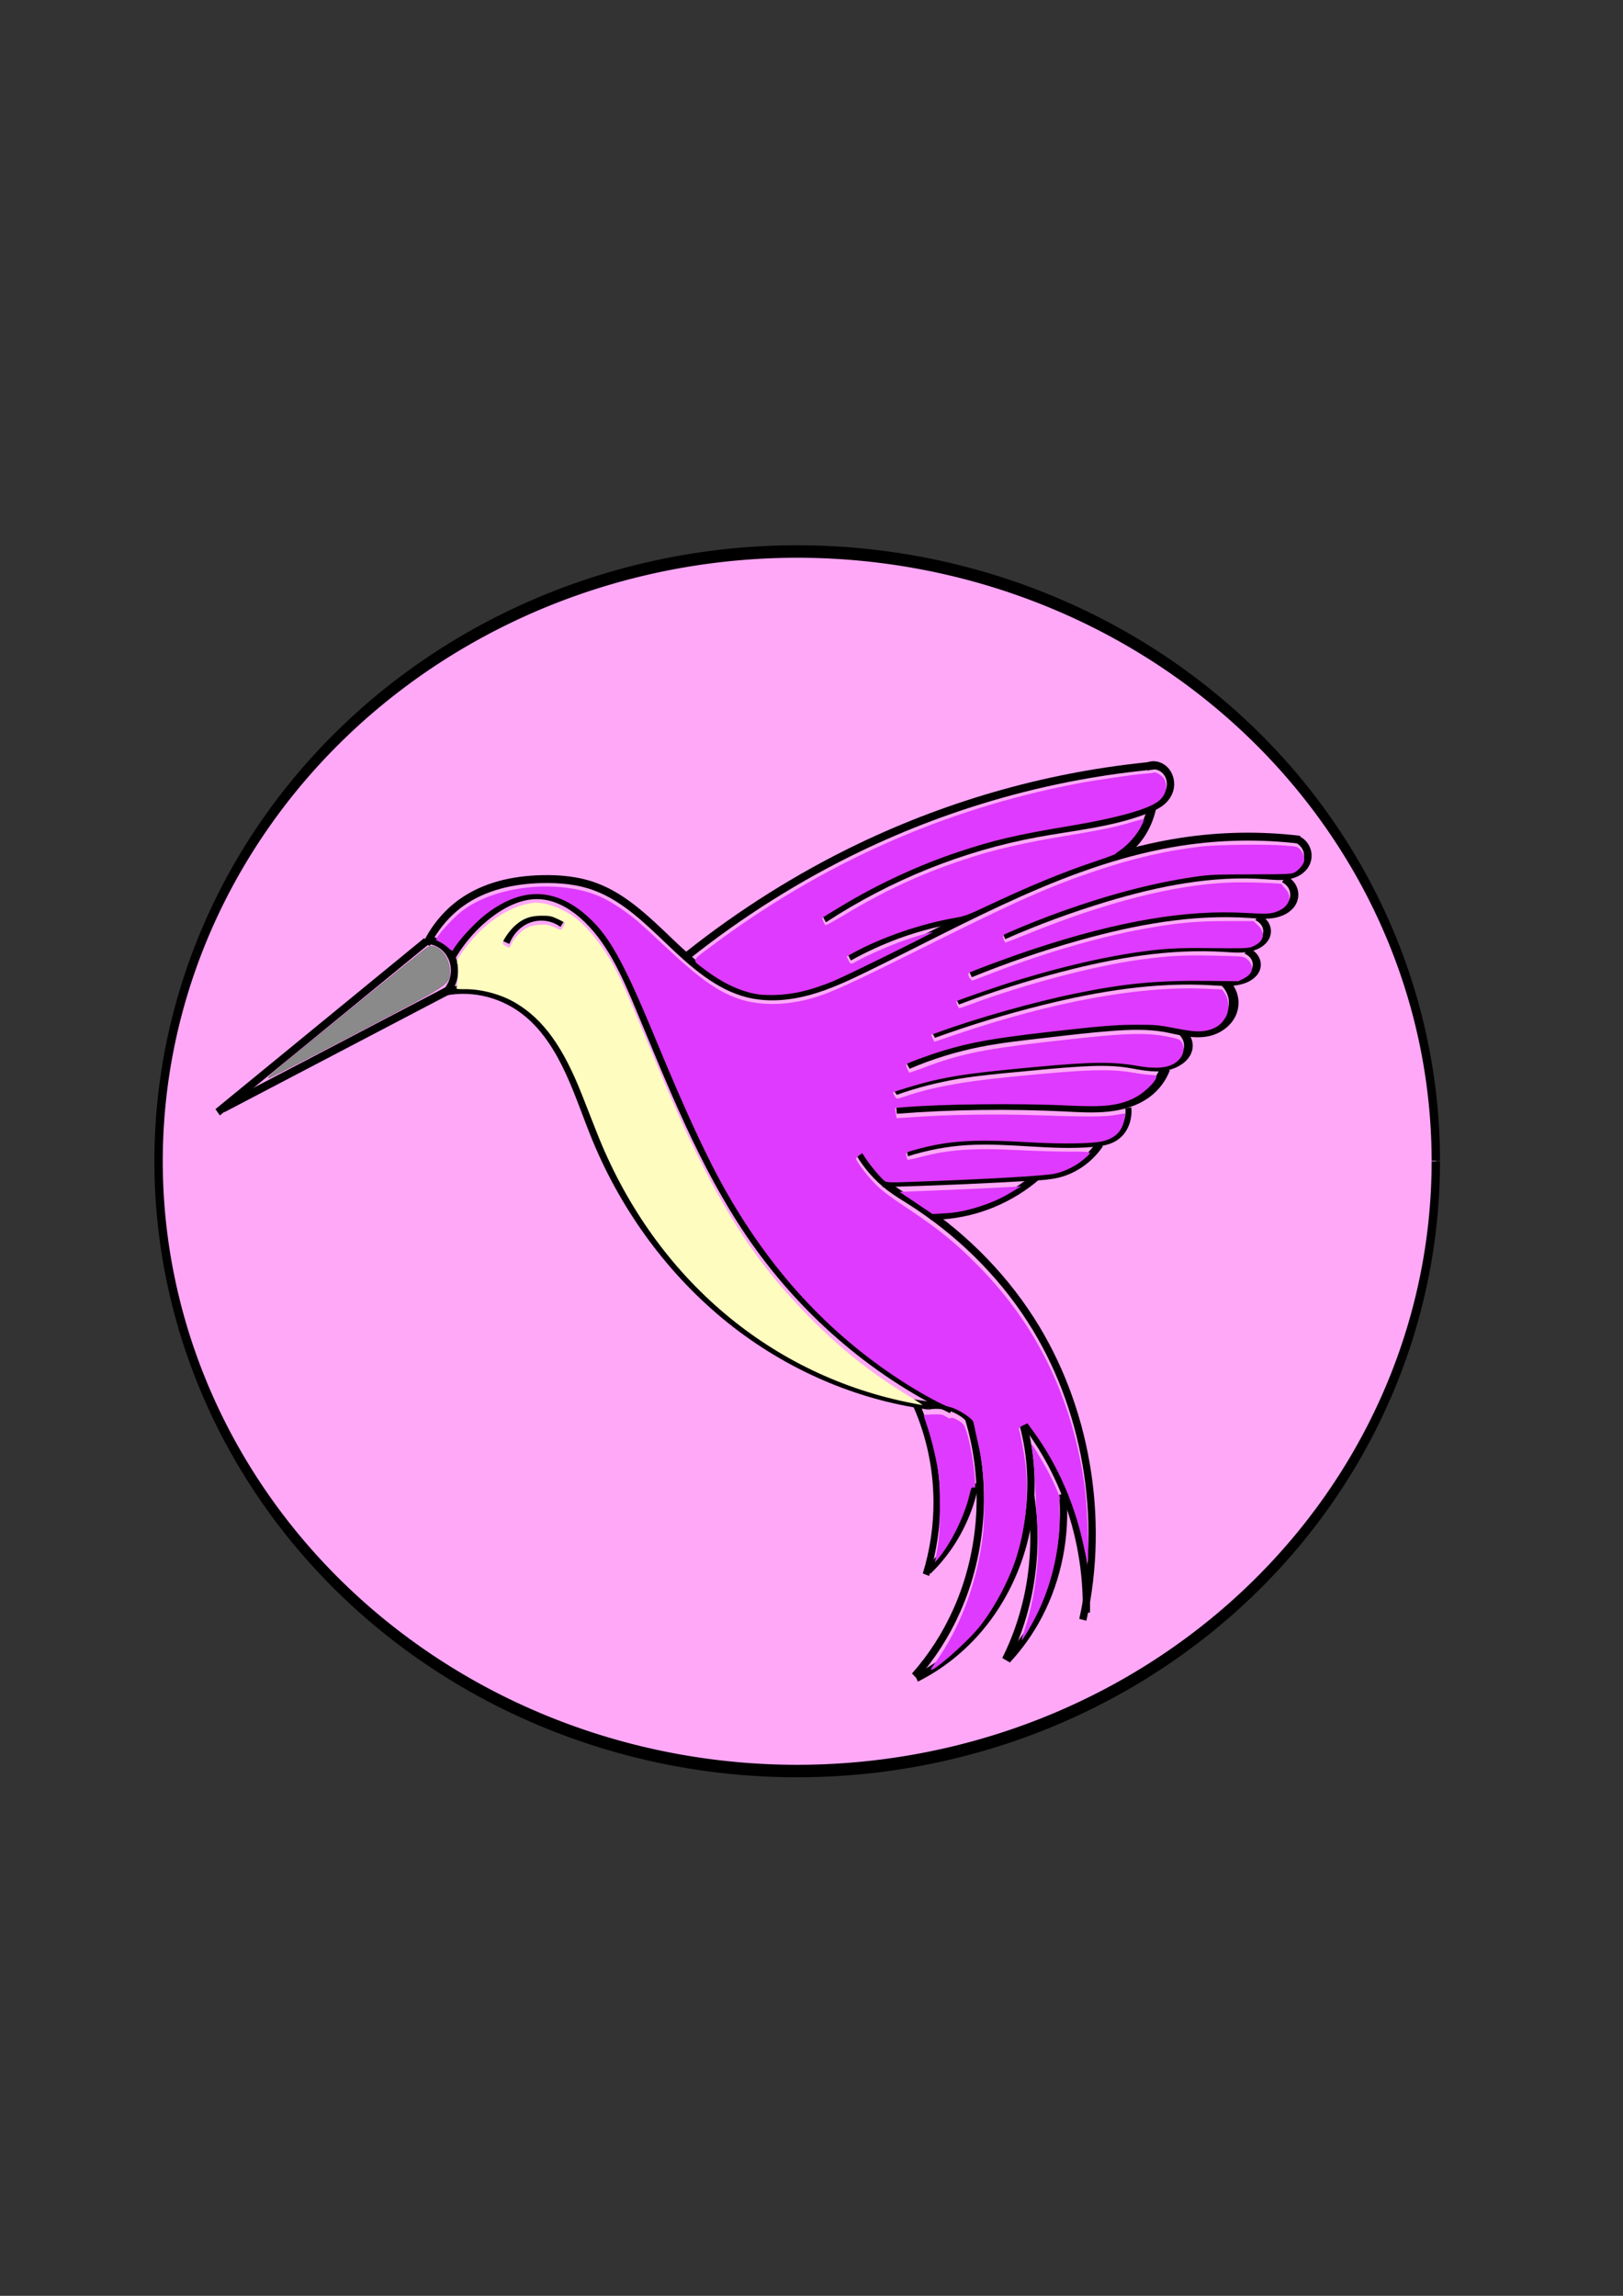 <?xml version="1.0" encoding="UTF-8" standalone="no"?>
<!-- Created with Inkscape (http://www.inkscape.org/) -->

<svg
   width="210mm"
   height="297mm"
   viewBox="0 0 793.701 1122.52"
   version="1.1"
   id="svg1"
   inkscape:version="1.3 (0e150ed6c4, 2023-07-21)"
   sodipodi:docname="beija fror - nivel 2.svg"
   xmlns:inkscape="http://www.inkscape.org/namespaces/inkscape"
   xmlns:sodipodi="http://sodipodi.sourceforge.net/DTD/sodipodi-0.dtd"
   xmlns="http://www.w3.org/2000/svg"
   xmlns:svg="http://www.w3.org/2000/svg">
  <rect x="0" y="0" width="793.701" height="1122.52" fill="#333333" stroke="none"/>
  <sodipodi:namedview
     id="namedview1"
     pagecolor="#505050"
     bordercolor="#eeeeee"
     borderopacity="1"
     inkscape:showpageshadow="0"
     inkscape:pageopacity="0"
     inkscape:pagecheckerboard="0"
     inkscape:deskcolor="#505050"
     inkscape:document-units="px"
     inkscape:zoom="0.96937492"
     inkscape:cx="400.25793"
     inkscape:cy="558.6074"
     inkscape:window-width="1600"
     inkscape:window-height="837"
     inkscape:window-x="-8"
     inkscape:window-y="-8"
     inkscape:window-maximized="1"
     inkscape:current-layer="layer3" />
  <defs
     id="defs1">
    <inkscape:path-effect
       effect="spiro"
       id="path-effect92"
       is_visible="true"
       lpeversion="1" />
    <inkscape:path-effect
       effect="spiro"
       id="path-effect91"
       is_visible="true"
       lpeversion="1" />
    <inkscape:path-effect
       effect="spiro"
       id="path-effect79"
       is_visible="true"
       lpeversion="1" />
    <inkscape:path-effect
       effect="spiro"
       id="path-effect78"
       is_visible="true"
       lpeversion="1" />
    <inkscape:path-effect
       effect="spiro"
       id="path-effect77"
       is_visible="true"
       lpeversion="1" />
    <inkscape:path-effect
       effect="spiro"
       id="path-effect75"
       is_visible="true"
       lpeversion="1" />
    <inkscape:path-effect
       effect="spiro"
       id="path-effect74"
       is_visible="true"
       lpeversion="1" />
    <inkscape:path-effect
       effect="spiro"
       id="path-effect73"
       is_visible="true"
       lpeversion="1" />
    <inkscape:path-effect
       effect="spiro"
       id="path-effect72"
       is_visible="true"
       lpeversion="1" />
    <inkscape:path-effect
       effect="spiro"
       id="path-effect71"
       is_visible="true"
       lpeversion="1" />
    <inkscape:path-effect
       effect="spiro"
       id="path-effect70"
       is_visible="true"
       lpeversion="1" />
    <inkscape:path-effect
       effect="spiro"
       id="path-effect69"
       is_visible="true"
       lpeversion="1" />
    <inkscape:path-effect
       effect="spiro"
       id="path-effect68"
       is_visible="true"
       lpeversion="1" />
    <inkscape:path-effect
       effect="spiro"
       id="path-effect67"
       is_visible="true"
       lpeversion="1" />
    <inkscape:path-effect
       effect="spiro"
       id="path-effect66"
       is_visible="true"
       lpeversion="1" />
    <inkscape:path-effect
       effect="spiro"
       id="path-effect65"
       is_visible="true"
       lpeversion="1" />
    <inkscape:path-effect
       effect="spiro"
       id="path-effect62"
       is_visible="true"
       lpeversion="1" />
    <inkscape:path-effect
       effect="spiro"
       id="path-effect61"
       is_visible="true"
       lpeversion="1" />
    <inkscape:path-effect
       effect="spiro"
       id="path-effect60"
       is_visible="true"
       lpeversion="1" />
    <inkscape:path-effect
       effect="spiro"
       id="path-effect59"
       is_visible="true"
       lpeversion="1" />
    <inkscape:path-effect
       effect="spiro"
       id="path-effect56"
       is_visible="true"
       lpeversion="1" />
    <inkscape:path-effect
       effect="spiro"
       id="path-effect55"
       is_visible="true"
       lpeversion="1" />
    <inkscape:path-effect
       effect="spiro"
       id="path-effect54"
       is_visible="true"
       lpeversion="1" />
    <inkscape:path-effect
       effect="spiro"
       id="path-effect53"
       is_visible="true"
       lpeversion="1" />
    <inkscape:path-effect
       effect="spiro"
       id="path-effect52"
       is_visible="true"
       lpeversion="1" />
    <inkscape:path-effect
       effect="spiro"
       id="path-effect44"
       is_visible="true"
       lpeversion="1" />
    <inkscape:path-effect
       effect="spiro"
       id="path-effect43"
       is_visible="true"
       lpeversion="1" />
    <inkscape:path-effect
       effect="spiro"
       id="path-effect42"
       is_visible="true"
       lpeversion="1" />
    <inkscape:path-effect
       effect="spiro"
       id="path-effect41"
       is_visible="true"
       lpeversion="1" />
    <inkscape:path-effect
       effect="spiro"
       id="path-effect40"
       is_visible="true"
       lpeversion="1" />
    <inkscape:path-effect
       effect="spiro"
       id="path-effect39"
       is_visible="true"
       lpeversion="1" />
    <inkscape:path-effect
       effect="spiro"
       id="path-effect38"
       is_visible="true"
       lpeversion="1" />
    <inkscape:path-effect
       effect="spiro"
       id="path-effect37"
       is_visible="true"
       lpeversion="1" />
    <inkscape:path-effect
       effect="spiro"
       id="path-effect36"
       is_visible="true"
       lpeversion="1" />
    <inkscape:path-effect
       effect="spiro"
       id="path-effect35"
       is_visible="true"
       lpeversion="1" />
    <inkscape:path-effect
       effect="spiro"
       id="path-effect34"
       is_visible="true"
       lpeversion="1" />
    <inkscape:path-effect
       effect="spiro"
       id="path-effect33"
       is_visible="true"
       lpeversion="1" />
    <inkscape:path-effect
       effect="spiro"
       id="path-effect32"
       is_visible="true"
       lpeversion="1" />
    <inkscape:path-effect
       effect="spiro"
       id="path-effect31"
       is_visible="true"
       lpeversion="1" />
    <inkscape:path-effect
       effect="spiro"
       id="path-effect30"
       is_visible="true"
       lpeversion="1" />
    <inkscape:path-effect
       effect="spiro"
       id="path-effect29"
       is_visible="true"
       lpeversion="1" />
    <inkscape:path-effect
       effect="spiro"
       id="path-effect24"
       is_visible="true"
       lpeversion="1" />
    <inkscape:path-effect
       effect="spiro"
       id="path-effect23"
       is_visible="true"
       lpeversion="1" />
    <inkscape:path-effect
       effect="spiro"
       id="path-effect18"
       is_visible="true"
       lpeversion="1" />
    <inkscape:path-effect
       effect="spiro"
       id="path-effect17"
       is_visible="true"
       lpeversion="1" />
    <inkscape:path-effect
       effect="spiro"
       id="path-effect16"
       is_visible="true"
       lpeversion="1" />
    <inkscape:path-effect
       effect="spiro"
       id="path-effect15"
       is_visible="true"
       lpeversion="1" />
    <inkscape:path-effect
       effect="spiro"
       id="path-effect14"
       is_visible="true"
       lpeversion="1" />
    <inkscape:path-effect
       effect="spiro"
       id="path-effect13"
       is_visible="true"
       lpeversion="1" />
    <inkscape:path-effect
       effect="spiro"
       id="path-effect12"
       is_visible="true"
       lpeversion="1" />
    <inkscape:path-effect
       effect="spiro"
       id="path-effect11"
       is_visible="true"
       lpeversion="1" />
    <inkscape:path-effect
       effect="spiro"
       id="path-effect10"
       is_visible="true"
       lpeversion="1" />
    <inkscape:path-effect
       effect="spiro"
       id="path-effect9"
       is_visible="true"
       lpeversion="1" />
    <inkscape:path-effect
       effect="spiro"
       id="path-effect3"
       is_visible="true"
       lpeversion="1" />
    <inkscape:path-effect
       effect="spiro"
       id="path-effect2"
       is_visible="true"
       lpeversion="1" />
    <inkscape:path-effect
       effect="spiro"
       id="path-effect1"
       is_visible="true"
       lpeversion="1" />
    <inkscape:path-effect
       effect="spiro"
       id="path-effect11-5"
       is_visible="true"
       lpeversion="1" />
    <inkscape:path-effect
       effect="spiro"
       id="path-effect11-1"
       is_visible="true"
       lpeversion="1" />
    <inkscape:path-effect
       effect="spiro"
       id="path-effect11-51"
       is_visible="true"
       lpeversion="1" />
    <inkscape:path-effect
       effect="spiro"
       id="path-effect12-7"
       is_visible="true"
       lpeversion="1" />
    <inkscape:path-effect
       effect="spiro"
       id="path-effect11-4"
       is_visible="true"
       lpeversion="1" />
  </defs>
  <g
     inkscape:groupmode="layer"
     id="layer3"
     inkscape:label="Camada 2"
     transform="matrix(1.075,0,0,1.604,-0.704,-2.358)"
     style="display:inline">
    <path
       style="display:inline;fill:#ffa8f7;fill-opacity:1;fill-rule:evenodd;stroke:#000000;stroke-width:3.807;stroke-dasharray:none;stroke-opacity:1"
       id="path90"
       sodipodi:type="arc"
       sodipodi:cx="363.31259"
       sodipodi:cy="355.45969"
       sodipodi:rx="290.51703"
       sodipodi:ry="185.87282"
       sodipodi:start="0"
       sodipodi:end="6.2822494"
       sodipodi:open="true"
       sodipodi:arc-type="arc"
       d="M 653.83,355.46 A 290.517,185.873 0 0 1 363.381,541.332 290.517,185.873 0 0 1 72.796,355.547 290.517,185.873 0 0 1 363.109,169.587 290.517,185.873 0 0 1 653.829,355.286" />
  </g>
  <g
     inkscape:label="Camada 1"
     inkscape:groupmode="layer"
     id="layer1"
     transform="matrix(35.72,0,0,38.592,78.432,268.989)">
    <path
       style="fill:none;stroke:#000000;stroke-width:0.1;stroke-opacity:1"
       d="m 3.644,4.992 c 0.112,-0.21 0.276,-0.392 0.474,-0.524 0.32,-0.213 0.714,-0.291 1.098,-0.3 0.253,-0.006 0.51,0.016 0.749,0.1 0.392,0.137 0.709,0.427 1.02,0.702 0.312,0.275 0.647,0.55 1.052,0.646 0.274,0.064 0.562,0.041 0.835,-0.027 0.273,-0.069 0.532,-0.181 0.788,-0.297 1.404,-0.634 2.793,-1.381 4.318,-1.598 0.537,-0.076 1.083,-0.085 1.622,-0.025 m -6.036,3.96 c 0.108,0.171 0.25,0.321 0.415,0.438 0.096,0.068 0.199,0.125 0.3,0.184 0.641,0.379 1.211,0.886 1.636,1.498 0.759,1.091 1.025,2.511 0.714,3.803"
       id="path2"
       inkscape:original-d="m 3.6443058,4.9921997 c 0.1664066,-0.1664067 0.3161726,-0.349454 0.4742589,-0.524181 0.1580864,-0.174727 0.7321893,-0.199688 1.098284,-0.299532 0.3660946,-0.099844 0.4992199,0.066563 0.7488299,0.099844 0.24961,0.033281 1.3811753,0.898596 2.0717629,1.3478939 C 8.7280291,6.0655226 9.1190848,5.399896 9.6599064,5.2917317 10.200728,5.1835673 12.538742,4.2267291 13.978159,3.6942278 15.417577,3.1617265 15.059802,3.6775868 15.600624,3.6692668 M 9.5650489,7.6289908 C 9.7033387,7.790329 9.8416286,7.9209361 9.9799185,8.0669087 10.118208,8.2128813 10.17967,8.189833 10.279546,8.2512952 c 0.09988,0.061462 1.090954,0.9987601 1.636431,1.4981402 0.545476,0.4993796 0.476331,2.5353146 0.714497,3.8029716"
       inkscape:path-effect="#path-effect3" />
    <path
       style="fill:none;stroke:#000000;stroke-width:0.1;stroke-opacity:1"
       d="m 3.719,5.042 c 0.082,0.006 0.162,0.038 0.224,0.092 0.062,0.054 0.107,0.128 0.125,0.208 0.025,0.112 -0.003,0.235 -0.075,0.324"
       id="path9"
       inkscape:path-effect="#path-effect9"
       inkscape:original-d="m 3.7191888,5.0421217 c 0.1081643,0.091524 0.2329693,0.199688 0.3494539,0.299532 0.1164847,0.099844 -0.049922,0.2163286 -0.074883,0.3244929"
       transform="translate(-0.05,-0.1)" />
    <path
       style="fill:none;stroke:#000000;stroke-width:0.1;stroke-opacity:1"
       d="m 3.994,5.541 c 0.391,-0.071 0.81,0.031 1.123,0.275 0.243,0.188 0.419,0.451 0.556,0.726 0.138,0.275 0.241,0.566 0.367,0.846 0.399,0.887 1.03,1.669 1.812,2.248 0.783,0.578 1.715,0.951 2.681,1.072"
       id="path10"
       inkscape:path-effect="#path-effect10"
       inkscape:original-d="m 3.9937598,5.5413417 c 0.3910556,0.099844 0.7488299,0.1830473 1.1232449,0.2745709 0.374415,0.091524 0.6157046,1.048362 0.9235569,1.5725429 0.3078523,0.524181 2.9953198,2.2132086 4.4929794,3.3198125"
       transform="matrix(1.012,0,0,1.015,-0.146,-0.031)" />
    <path
       style="fill:none;stroke:#000000;stroke-width:0.1;stroke-opacity:1"
       d="m 15.576,3.719 c 0.056,0.029 0.1,0.081 0.118,0.141 0.019,0.06 0.012,0.128 -0.018,0.183 -0.023,0.042 -0.059,0.077 -0.1,0.102 -0.041,0.025 -0.088,0.04 -0.135,0.049 -0.095,0.017 -0.192,0.006 -0.289,-9.401e-4 -0.716,-0.053 -1.434,0.092 -2.122,0.3 -0.459,0.139 -0.909,0.305 -1.348,0.499"
       id="path11"
       inkscape:path-effect="#path-effect11"
       inkscape:original-d="m 15.575663,3.7191888 c 0.02496,0.124805 0.06656,0.2163286 0.09984,0.3244929 0.03328,0.1081644 -0.349454,0.099844 -0.524181,0.149766 -0.174727,0.049922 -1.414457,0.199688 -2.121685,0.299532 -0.707228,0.099844 -0.898596,0.3328133 -1.347894,0.49922"
       transform="matrix(1.035,0,0,0.954,-0.545,0.122)" />
    <path
       style="fill:none;stroke:#000000;stroke-width:0.1;stroke-opacity:1"
       d="m 15.576,3.719 c 0.056,0.029 0.1,0.081 0.118,0.141 0.019,0.06 0.012,0.128 -0.018,0.183 -0.023,0.042 -0.059,0.077 -0.1,0.102 -0.041,0.025 -0.088,0.04 -0.135,0.049 -0.095,0.017 -0.192,0.006 -0.289,-9.401e-4 -0.716,-0.053 -1.434,0.092 -2.122,0.3 -0.459,0.139 -0.909,0.305 -1.348,0.499"
       id="path11-5"
       inkscape:path-effect="#path-effect11-5"
       inkscape:original-d="m 15.575663,3.7191888 c 0.02496,0.124805 0.06656,0.2163286 0.09984,0.3244929 0.03328,0.1081644 -0.349454,0.099844 -0.524181,0.149766 -0.174727,0.049922 -1.414457,0.199688 -2.121685,0.299532 -0.707228,0.099844 -0.898596,0.3328133 -1.347894,0.49922"
       transform="matrix(1.103,0,0,0.944,-1.798,0.655)" />
    <path
       style="fill:none;stroke:#000000;stroke-width:0.1;stroke-opacity:1"
       d="m 15.576,3.719 c 0.056,0.029 0.1,0.081 0.118,0.141 0.019,0.06 0.012,0.128 -0.018,0.183 -0.023,0.042 -0.059,0.077 -0.1,0.102 -0.041,0.025 -0.088,0.04 -0.135,0.049 -0.095,0.017 -0.192,0.006 -0.289,-9.401e-4 -0.716,-0.053 -1.434,0.092 -2.122,0.3 -0.459,0.139 -0.909,0.305 -1.348,0.499"
       id="path11-54"
       inkscape:path-effect="#path-effect11-1"
       inkscape:original-d="m 15.575663,3.7191888 c 0.02496,0.124805 0.06656,0.2163286 0.09984,0.3244929 0.03328,0.1081644 -0.349454,0.099844 -0.524181,0.149766 -0.174727,0.049922 -1.414457,0.199688 -2.121685,0.299532 -0.707228,0.099844 -0.898596,0.3328133 -1.347894,0.49922"
       transform="matrix(1.054,0,0,0.838,-1.401,1.535)" />
    <path
       style="fill:none;stroke:#000000;stroke-width:0.1;stroke-opacity:1"
       d="m 15.576,3.719 c 0.056,0.029 0.1,0.081 0.118,0.141 0.019,0.06 0.012,0.128 -0.018,0.183 -0.023,0.042 -0.059,0.077 -0.1,0.102 -0.041,0.025 -0.088,0.04 -0.135,0.049 -0.095,0.017 -0.192,0.006 -0.289,-9.401e-4 -0.716,-0.053 -1.434,0.092 -2.122,0.3 -0.459,0.139 -0.909,0.305 -1.348,0.499"
       id="path11-541"
       inkscape:path-effect="#path-effect11-51"
       inkscape:original-d="m 15.575663,3.7191888 c 0.02496,0.124805 0.06656,0.2163286 0.09984,0.3244929 0.03328,0.1081644 -0.349454,0.099844 -0.524181,0.149766 -0.174727,0.049922 -1.414457,0.199688 -2.121685,0.299532 -0.707228,0.099844 -0.898596,0.3328133 -1.347894,0.49922"
       transform="matrix(1.101,0,0,0.837,-2.28,1.962)" />
    <path
       style="fill:none;stroke:#000000;stroke-width:0.1;stroke-opacity:1"
       d="m 14.729,5.528 c 0.04,0.044 0.069,0.099 0.083,0.158 0.014,0.058 0.012,0.12 -0.004,0.178 -0.016,0.058 -0.048,0.111 -0.091,0.153 -0.043,0.042 -0.096,0.074 -0.154,0.09 -0.075,0.021 -0.155,0.017 -0.232,0.003 -0.077,-0.013 -0.152,-0.036 -0.229,-0.051 -0.178,-0.034 -0.362,-0.027 -0.543,-0.012 -0.237,0.02 -0.473,0.052 -0.709,0.083 -0.225,0.029 -0.451,0.057 -0.673,0.106 -0.257,0.058 -0.507,0.145 -0.744,0.26"
       id="path12"
       inkscape:path-effect="#path-effect12"
       inkscape:original-d="m 14.728767,5.5277169 c -0.05118,0.1889818 -0.110239,0.3858378 -0.165359,0.5787567 -0.05512,0.1929189 -0.307095,-0.031497 -0.460643,-0.047245 -0.153548,-0.015748 -0.362215,-0.00787 -0.543323,-0.011811 -0.181107,-0.00394 -0.472454,0.05512 -0.708681,0.08268 -0.236228,0.02756 -0.448832,0.070868 -0.673248,0.1063023 -0.224416,0.035434 -0.496077,0.1732333 -0.744116,0.2598499"
       transform="matrix(1.318,0,0,1.081,-4.84,-0.5)" />
    <path
       style="fill:none;stroke:#000000;stroke-width:0.1;stroke-opacity:1"
       d="m 14.729,5.528 c 0.04,0.044 0.069,0.099 0.083,0.158 0.014,0.058 0.012,0.12 -0.004,0.178 -0.016,0.058 -0.048,0.111 -0.091,0.153 -0.043,0.042 -0.096,0.074 -0.154,0.09 -0.075,0.021 -0.155,0.017 -0.232,0.003 -0.077,-0.013 -0.152,-0.036 -0.229,-0.051 -0.178,-0.034 -0.362,-0.027 -0.543,-0.012 -0.237,0.02 -0.473,0.052 -0.709,0.083 -0.225,0.029 -0.451,0.057 -0.673,0.106 -0.257,0.058 -0.507,0.145 -0.744,0.26"
       id="path12-2"
       inkscape:path-effect="#path-effect12-7"
       inkscape:original-d="m 14.728767,5.5277169 c -0.05118,0.1889818 -0.110239,0.3858378 -0.165359,0.5787567 -0.05512,0.1929189 -0.307095,-0.031497 -0.460643,-0.047245 -0.153548,-0.015748 -0.362215,-0.00787 -0.543323,-0.011811 -0.181107,-0.00394 -0.472454,0.05512 -0.708681,0.08268 -0.236228,0.02756 -0.448832,0.070868 -0.673248,0.1063023 -0.224416,0.035434 -0.496077,0.1732333 -0.744116,0.2598499"
       transform="matrix(1.186,0,0,0.804,-3.504,1.642)" />
    <path
       style="fill:none;stroke:#000000;stroke-width:0.1;stroke-opacity:1"
       d="m 13.737,6.614 c -0.037,0.102 -0.103,0.194 -0.189,0.26 -0.112,0.086 -0.252,0.128 -0.392,0.143 -0.14,0.015 -0.282,0.006 -0.423,-0.002 -0.567,-0.029 -1.135,-0.022 -1.701,0.024"
       id="path15"
       inkscape:path-effect="#path-effect15"
       inkscape:original-d="m 13.736613,6.6143621 c -0.05512,0.078742 -0.125988,0.1732333 -0.188982,0.25985 -0.06299,0.086617 -0.543323,0.094491 -0.814984,0.1417363 -0.271661,0.047245 -1.133891,0.015748 -1.700836,0.023623"
       transform="matrix(1.36,0,0,1.201,-4.926,-1.373)" />
    <path
       style="fill:none;stroke:#000000;stroke-width:0.1;stroke-opacity:1"
       d="m 13.241,7.099 c 0.015,0.12 -0.03,0.247 -0.118,0.331 -0.06,0.057 -0.136,0.094 -0.216,0.116 -0.08,0.022 -0.162,0.031 -0.245,0.037 -0.703,0.053 -1.41,-0.059 -2.114,-0.024 -0.339,0.017 -0.676,0.069 -1.004,0.154"
       id="path16"
       inkscape:original-d="M 13.240536,7.0986279 C 13.19329,7.2167415 13.161793,7.3191067 13.122422,7.429346 13.083051,7.5395854 12.815327,7.5317112 12.661779,7.5828937 12.508231,7.6340763 11.25229,7.5671452 10.547545,7.559271 9.8428008,7.5513968 9.8782349,7.6616361 9.5435796,7.7128187"
       inkscape:path-effect="#path-effect16"
       transform="matrix(0.819,0,0,0.926,2.408,0.492)" />
    <path
       style="fill:none;stroke:#000000;stroke-width:0.1;stroke-opacity:1"
       d="m 12.863,7.524 c -0.139,0.19 -0.349,0.327 -0.579,0.378 -0.105,0.023 -0.212,0.03 -0.319,0.035 -0.692,0.038 -1.386,0.066 -2.079,0.083"
       id="path17"
       inkscape:path-effect="#path-effect17"
       inkscape:original-d="m 12.862572,7.5238369 c -0.185045,0.1338621 -0.385838,0.2519757 -0.578757,0.3779636 -0.192919,0.1259878 -0.212604,0.023623 -0.318906,0.035434 -0.106303,0.011811 -1.385867,0.05512 -2.0787999,0.082679" />
    <path
       style="fill:none;stroke:#000000;stroke-width:0.1;stroke-opacity:1"
       d="m 12.677,13.46 c 0.012,-0.504 -0.083,-1.01 -0.277,-1.475 -0.142,-0.342 -0.337,-0.662 -0.576,-0.945"
       id="path23"
       inkscape:original-d="m 12.676571,13.460213 c -0.09219,-0.49938 -0.184387,-0.983394 -0.27658,-1.475092 -0.09219,-0.491697 -0.384138,-0.629987 -0.576208,-0.94498"
       inkscape:path-effect="#path-effect23" />
    <path
       style="fill:none;stroke:#000000;stroke-width:0.1;stroke-opacity:1"
       d="m 10.326,14.267 c 0.234,-0.244 0.429,-0.525 0.576,-0.83 0.365,-0.753 0.424,-1.649 0.161,-2.443"
       id="path31"
       inkscape:original-d="m 10.325643,14.266904 c 0.199752,-0.268897 0.384139,-0.553159 0.576208,-0.829739 0.192069,-0.27658 0.107559,-1.628747 0.161338,-2.443121"
       inkscape:path-effect="#path-effect31" />
    <path
       style="fill:none;stroke:#000000;stroke-width:0.1;stroke-opacity:1"
       d="m 10.349,14.29 c 0.331,-0.153 0.631,-0.374 0.876,-0.645 0.311,-0.345 0.531,-0.772 0.631,-1.226 0.1,-0.454 0.081,-0.934 -0.055,-1.378"
       id="path32"
       inkscape:original-d="m 10.348691,14.289953 c 0.307311,-0.199752 0.583891,-0.430236 0.875836,-0.645353 0.291945,-0.215118 0.384139,-1.736306 0.576208,-2.604459"
       inkscape:path-effect="#path-effect32" />
    <path
       style="fill:none;stroke:#000000;stroke-width:0.1;stroke-opacity:1"
       d="m 10.326,10.764 c 0.193,0.385 0.296,0.814 0.3,1.245 0.003,0.329 -0.052,0.658 -0.161,0.968"
       id="path52"
       inkscape:path-effect="#path-effect52"
       inkscape:original-d="m 10.325643,10.763561 c 0.08451,0.41487 0.199752,0.829739 0.299628,1.244609 0.09988,0.414869 -0.107559,0.645352 -0.161338,0.968029"
       transform="matrix(0.924,0,0,0.969,0.812,0.406)" />
    <path
       style="fill:none;stroke:#000000;stroke-width:0.1;stroke-opacity:1"
       d="m 10.51,12.93 c 0.102,-0.09 0.195,-0.191 0.277,-0.3 0.179,-0.238 0.306,-0.515 0.369,-0.807"
       id="path53"
       inkscape:path-effect="#path-effect53"
       inkscape:original-d="m 10.51003,12.930102 c 0.09219,-0.09988 0.184386,-0.199752 0.276579,-0.299628 0.09219,-0.09988 0.245849,-0.537794 0.368773,-0.806691" />
    <path
       style="fill:none;stroke:#000000;stroke-width:0.1;stroke-opacity:1"
       d="m 11.916,11.985 c 0.071,0.428 0.055,0.869 -0.046,1.291 -0.066,0.273 -0.166,0.537 -0.3,0.784"
       id="path54"
       inkscape:path-effect="#path-effect54"
       inkscape:original-d="m 11.915977,11.985121 c -0.0077,0.41487 -0.03073,0.860471 -0.0461,1.290706 -0.01537,0.430235 -0.199752,0.522428 -0.299628,0.783642" />
    <path
       style="fill:none;stroke:#000000;stroke-width:0.1;stroke-opacity:1"
       d="m 11.593,14.059 c 0.172,-0.171 0.32,-0.365 0.438,-0.576 0.257,-0.459 0.372,-0.997 0.323,-1.521"
       id="path55"
       inkscape:path-effect="#path-effect55"
       inkscape:original-d="m 11.5933,14.059469 c 0.145973,-0.176703 0.291945,-0.384138 0.437918,-0.576207 0.145973,-0.19207 0.215118,-1.014126 0.322676,-1.521189" />
    <path
       style="fill:none;stroke:#000000;stroke-width:0.1;stroke-opacity:1"
       d="M 12.17,8.044 C 11.997,8.188 11.802,8.305 11.593,8.39 11.331,8.496 11.047,8.552 10.764,8.551"
       id="path56"
       inkscape:path-effect="#path-effect56"
       inkscape:original-d="M 12.169508,8.0438604 C 11.985121,8.1591019 11.785369,8.2743435 11.5933,8.389585 11.401231,8.5048266 11.040141,8.4971438 10.763561,8.5509232"
       transform="matrix(1.041,0,0,0.998,-0.661,-0.1)" />
    <path
       style="fill:none;stroke:#000000;stroke-width:0.1;stroke-opacity:1"
       d="M 3.642,4.955 0.784,7.122"
       id="path63" />
    <path
       style="fill:none;stroke:#000000;stroke-width:0.104;stroke-opacity:1"
       d="M 4.032,5.534 0.854,7.074"
       id="path64" />
    <path
       style="fill:none;stroke:#000000;stroke-width:0.1;stroke-opacity:1"
       d="M 4.731,4.94 C 4.781,4.817 4.879,4.715 4.999,4.66 5.12,4.605 5.261,4.599 5.386,4.642 c 0.042,0.015 0.082,0.035 0.119,0.06"
       id="path69"
       inkscape:path-effect="#path-effect70"
       inkscape:original-d="M 4.7314333,4.9397354 C 4.9546141,4.8504631 5.1678758,4.7413525 5.386097,4.642161 5.6043183,4.54297 5.46545,4.681838 5.5051268,4.701676"
       transform="translate(0,0.03)" />
    <path
       style="fill:none;stroke:#000000;stroke-width:0.1;stroke-opacity:1"
       d="m 10.503,10.84 c 0.14,-0.026 0.288,-0.005 0.416,0.057 0.069,0.034 0.133,0.08 0.186,0.136"
       id="path70"
       inkscape:path-effect="#path-effect71"
       inkscape:original-d="m 10.502711,10.839658 c 0.140992,0.01912 0.277205,0.03824 0.415807,0.05735 0.138602,0.01912 0.124264,0.09081 0.186396,0.136212" />
    <path
       style="fill:none;stroke:#000000;stroke-width:0.1;stroke-opacity:1"
       d="M 7.22,5.134 C 7.95,4.597 8.738,4.139 9.566,3.77 10.846,3.201 12.222,2.847 13.618,2.728"
       id="path74"
       inkscape:path-effect="#path-effect74"
       inkscape:original-d="M 7.219939,5.1341788 C 7.9954139,4.6862752 8.7842591,4.2250013 9.5664192,3.7704126 10.348579,3.3158238 12.267211,3.0751592 13.617607,2.7275325" />
    <path
       style="fill:none;stroke:#000000;stroke-width:0.1;stroke-opacity:1"
       d="m 13.517,2.728 c 0.041,-0.019 0.087,-0.026 0.131,-0.019 0.044,0.006 0.087,0.026 0.12,0.055 0.034,0.029 0.059,0.069 0.071,0.112 0.012,0.043 0.012,0.09 -0.002,0.133 -0.02,0.064 -0.066,0.117 -0.121,0.155 -0.055,0.038 -0.117,0.063 -0.18,0.086 -0.488,0.175 -1.013,0.215 -1.524,0.301 -1.024,0.172 -2.015,0.534 -2.908,1.063"
       id="path75"
       inkscape:path-effect="#path-effect75"
       inkscape:original-d="m 13.51733,2.7275325 c 0.106962,0.1069621 0.213924,0.1871836 0.320886,0.2807754 0.106962,0.093592 -0.200553,0.1604431 -0.30083,0.2406647 -0.100277,0.080221 -1.01614,0.2005538 -1.52421,0.3008307 -0.508069,0.100277 -1.938687,0.7086237 -2.9080307,1.0629355"
       transform="matrix(1,0,0,1.02,-0.018,-0.035)" />
    <path
       style="fill:none;stroke:#000000;stroke-width:0.1;stroke-opacity:1"
       d="m 13.577,3.329 c -0.025,0.102 -0.074,0.199 -0.14,0.281 -0.07,0.086 -0.16,0.155 -0.261,0.201"
       id="path77"
       inkscape:path-effect="#path-effect77"
       inkscape:original-d="m 13.577496,3.3291941 c -0.06017,0.080221 -0.09359,0.1871836 -0.140387,0.2807754 -0.0468,0.093592 -0.173814,0.1337026 -0.26072,0.2005539"
       transform="matrix(1.181,0,0,1.251,-2.461,-0.901)" />
    <path
       style="fill:none;stroke:#000000;stroke-width:0.1;stroke-opacity:1"
       d="M 10.99,4.653 C 10.676,4.695 10.367,4.769 10.068,4.873 9.847,4.951 9.632,5.045 9.426,5.154"
       id="path78"
       inkscape:path-effect="#path-effect78"
       inkscape:original-d="M 10.990352,4.6528496 C 10.689521,4.726386 10.37532,4.7999224 10.067804,4.8734588 9.7602879,4.9469952 9.6399556,5.0606424 9.4260315,5.1542342"
       transform="matrix(1.028,0,0,0.999,-0.261,0.006)" />
    <path
       style="fill:none;stroke:#000000;stroke-width:0.1;stroke-opacity:1"
       d="M 4.111,5.174 C 4.248,4.945 4.434,4.745 4.653,4.593 4.847,4.458 5.078,4.358 5.315,4.372 5.521,4.384 5.715,4.483 5.876,4.613 6.24,4.907 6.448,5.348 6.638,5.776 7.075,6.756 7.492,7.756 8.122,8.624 c 0.692,0.952 1.635,1.72 2.707,2.206"
       id="path79"
       inkscape:path-effect="#path-effect79"
       inkscape:original-d="M 4.1113542,5.1742896 C 4.2985378,4.9937911 4.4723511,4.7865522 4.6528496,4.5926834 4.8333481,4.3988147 5.0940681,4.4456106 5.3146773,4.3720742 c 0.2206093,-0.073536 0.3743672,0.1604431 0.5615508,0.2406646 0.1871836,0.080222 0.5080698,0.7754749 0.7621047,1.1632124 0.2540349,0.3877375 0.9893991,1.8985766 1.4840986,2.8478648 0.4946995,0.9492883 1.8049847,1.470728 2.7074776,2.206093"
       transform="matrix(1.021,0,0,1.009,-0.225,-0.039)" />
    <path
       style="fill:#8a8a8a;fill-opacity:1;stroke:#000000;stroke-width:0.002;stroke-opacity:1"
       d="M 1.495,6.661 C 1.558,6.603 3.613,5.055 3.658,5.032 3.782,4.967 3.961,5.143 3.961,5.329 3.961,5.504 3.997,5.482 2.695,6.112 2.04,6.429 1.495,6.689 1.485,6.689 c -0.011,-6.29e-5 -0.006,-0.012 0.01,-0.027 z"
       id="path87" />
    <path
       style="fill:#df3aff;fill-opacity:1;stroke:#ed7f7d;stroke-width:0"
       d="m 447.888,586.191 -8.076,-5.404 16.845,-0.665 c 9.264,-0.366 22.647,-0.962 29.739,-1.326 l 12.895,-0.661 -6.19,3.653 c -8.22,4.852 -21.015,8.866 -29.916,9.385 l -7.221,0.422 z"
       id="path4"
       transform="matrix(0.028,0,0,0.026,-2.196,-6.97)" />
    <path
       style="fill:#df3aff;fill-opacity:1;stroke:#ed7f7d;stroke-width:0"
       d="m 455.19,813.413 c 0,-0.141 1.12,-1.826 2.489,-3.744 11.277,-15.804 19.083,-35.858 22.334,-57.38 0.908,-6.01 1.133,-9.809 1.144,-19.342 0.016,-13.339 -0.738,-20.426 -3.345,-31.464 -0.871,-3.688 -1.564,-7.203 -1.539,-7.811 0.083,-2.046 -7.989,-7.353 -12.458,-8.191 -2.162,-0.406 -12.084,-5.718 -20.219,-10.824 -36.152,-22.695 -64.932,-53.07 -87.717,-92.581 -9.807,-17.006 -20.157,-39.226 -35.608,-76.448 -16.134,-38.866 -23.095,-50.974 -34.915,-60.728 -15.065,-12.432 -30.827,-12.289 -47.574,0.432 -5.462,4.149 -13.733,13.083 -16.209,17.508 -0.384,0.686 -0.792,0.507 -2.624,-1.148 -1.193,-1.078 -2.957,-2.289 -3.918,-2.691 -0.962,-0.402 -1.748,-0.926 -1.748,-1.165 0,-1.521 7.83,-10.175 12.47,-13.782 16.211,-12.603 47.399,-15.915 67.604,-7.178 4.96,2.145 12.75,7.218 18.185,11.843 2.269,1.931 8.42,7.531 13.669,12.444 16.734,15.665 25.606,21.968 35.921,25.516 10.186,3.504 23.276,3.371 36.29,-0.37 8.748,-2.514 18.423,-6.909 52.611,-23.898 47.539,-23.623 62.929,-30.445 86.138,-38.183 18.173,-6.059 33.502,-9.595 50.548,-11.659 8.343,-1.01 32.031,-1.304 42.012,-0.52 5.334,0.419 5.728,0.529 7.076,1.971 1.528,1.635 2.289,4.297 1.731,6.054 -0.509,1.603 -2.754,4.087 -4.588,5.077 -1.431,0.773 -3.843,0.876 -21.215,0.911 -17.408,0.035 -20.483,0.167 -27.492,1.185 -21.679,3.148 -44.762,9.328 -70.821,18.962 -8.663,3.203 -22.165,8.814 -22.845,9.494 -0.439,0.439 0.531,3.614 1.104,3.614 0.143,0 5.975,-2.291 12.961,-5.092 36.862,-14.777 70.057,-23.103 96.261,-24.144 8.374,-0.333 26.081,0.232 25.901,0.826 -0.061,0.201 0.635,1.114 1.546,2.029 4.454,4.472 1.428,10.21 -6.299,11.944 -1.913,0.429 -5.243,0.425 -12.895,-0.017 -29.022,-1.676 -62.003,3.886 -103.159,17.398 -12.228,4.014 -31.596,11.167 -32.391,11.962 -0.739,0.739 1.122,3.805 2.127,3.506 0.475,-0.141 5.042,-1.868 10.148,-3.838 26.719,-10.307 53.948,-18.027 77.731,-22.04 13.509,-2.279 22.403,-3.017 36.366,-3.015 l 13.001,0.002 2.102,2.04 c 3.798,3.686 3.08,7.626 -1.822,9.999 -2.746,1.329 -2.755,1.33 -24.767,1.104 -8.978,-0.092 -15.518,0.122 -21.406,0.701 -19.871,1.954 -43.37,7.03 -70.195,15.165 -8.231,2.496 -28.687,9.55 -29.209,10.072 -0.338,0.338 0.945,3.379 1.425,3.379 0.209,0 2.804,-0.899 5.766,-1.998 26.172,-9.709 59.84,-18.557 82.445,-21.666 13.702,-1.885 21.131,-2.288 36.246,-1.968 13.681,0.29 14.396,0.355 15.919,1.439 0.877,0.624 1.927,1.931 2.333,2.904 1.09,2.609 -0.249,5.087 -3.692,6.83 l -2.578,1.306 -15.217,-0.168 c -24.56,-0.272 -40.648,1.26 -64.431,6.132 -20.255,4.15 -47.364,11.755 -66.426,18.635 l -4.228,1.526 0.81,1.698 0.81,1.698 10.382,-3.519 c 46.819,-15.869 89.342,-23.716 121.298,-22.385 l 9.077,0.378 1.363,2.059 c 1.976,2.987 2.22,7.672 0.569,10.976 -2.247,4.498 -6.443,7.003 -12.321,7.354 -2.985,0.178 -5.877,-0.159 -12.637,-1.474 -8.095,-1.575 -9.536,-1.705 -18.824,-1.699 -10.532,0.007 -17.571,0.583 -43.843,3.588 -26.089,2.984 -37.344,4.983 -50.548,8.978 -6.995,2.116 -17.518,5.969 -18.22,6.671 -0.342,0.342 0.68,3.16 1.48,4.08 0.083,0.095 2.896,-0.868 6.253,-2.139 17.85,-6.761 29.139,-9.161 59.748,-12.702 40.274,-4.659 49.531,-4.999 62.268,-2.284 3.193,0.681 4.158,1.113 4.853,2.174 1.31,1.999 1.192,5.234 -0.268,7.365 -3.395,4.956 -9.908,6.293 -21.129,4.337 -12.439,-2.168 -22.48,-2.062 -50.369,0.531 -29.108,2.706 -39.028,4.05 -51.072,6.918 -5.291,1.26 -17.688,4.965 -18.215,5.443 -0.164,0.149 0.426,1.331 1.346,2.696 0.339,0.503 1.291,0.352 4.273,-0.678 12.641,-4.366 27.862,-7.22 50.553,-9.477 37.643,-3.745 49.334,-4.164 60.967,-2.186 3.623,0.616 7.613,1.12 8.867,1.12 1.254,0 2.425,0.236 2.604,0.525 0.999,1.616 -5.529,8.171 -10.649,10.691 -7.744,3.812 -14.625,4.584 -32.942,3.694 -23.421,-1.138 -61.774,-0.719 -80.317,0.877 l -3.722,0.32 0.313,2.391 c 0.172,1.315 0.363,2.455 0.424,2.532 0.061,0.078 3.22,-0.096 7.02,-0.385 17.515,-1.335 41.54,-1.714 62.356,-0.985 24.01,0.841 32.901,0.785 38.169,-0.238 2.128,-0.413 3.973,-0.651 4.1,-0.528 0.128,0.123 -0.043,1.534 -0.379,3.135 -1.147,5.468 -4.324,8.658 -10.169,10.211 -4.892,1.299 -19.885,1.533 -36.507,0.57 -27.235,-1.579 -39.703,-0.759 -55.427,3.645 -5.128,1.436 -5.004,1.293 -3.997,4.63 0.125,0.414 1.852,0.147 5.681,-0.88 14.259,-3.825 26.467,-4.703 49.221,-3.537 7.814,0.4 18.88,0.728 24.591,0.728 11.78,0 11.424,-0.223 6.446,4.023 -3.628,3.095 -9.182,5.774 -13.993,6.752 -5.091,1.034 -33.582,2.656 -68.601,3.905 -12.209,0.436 -13.245,0.404 -14.442,-0.446 -1.636,-1.161 -6.685,-7.131 -9.072,-10.727 l -1.828,-2.755 -1.513,1.077 c -0.832,0.592 -1.513,1.314 -1.513,1.603 0,1.174 5.566,8.461 9.446,12.368 3.018,3.038 6.742,5.885 13.724,10.492 17.252,11.383 25.9,18.375 37.717,30.498 28.427,29.162 45.332,64.756 51.051,107.49 1.107,8.27 2.098,36.254 1.256,35.459 -0.226,-0.214 -1.05,-3.463 -1.831,-7.221 -4.22,-20.314 -12.887,-40.121 -24.462,-55.901 -1.637,-2.232 -3.014,-4.109 -3.059,-4.172 -0.045,-0.063 -1.063,0.371 -2.262,0.964 -1.564,0.774 -2.103,1.318 -1.909,1.928 0.873,2.752 2.524,11.462 3.14,16.564 1.824,15.125 0.119,32.083 -4.693,46.68 -3.637,11.031 -11.047,24.696 -18.051,33.285 -6.366,7.807 -23.446,22.639 -23.446,20.359 z"
       id="path8"
       transform="matrix(0.028,0,0,0.026,-2.196,-6.97)" />
    <path
       style="fill:#df3aff;fill-opacity:1;stroke:#ed7f7d;stroke-width:0"
       d="m 457.482,759.51 c 1.791,-9.699 2.043,-12.715 2.067,-24.758 0.02,-9.895 -0.178,-13.868 -0.914,-18.311 -1.206,-7.287 -3.453,-16.308 -5.505,-22.103 -0.889,-2.511 -1.523,-4.659 -1.409,-4.774 0.114,-0.114 2.16,-0.265 4.546,-0.334 3.808,-0.111 4.582,0.025 6.325,1.109 1.367,0.85 2.099,1.054 2.346,0.654 0.401,-0.649 3.743,0.945 5.849,2.79 1.968,1.724 5.23,16.343 5.907,26.479 0.313,4.683 0.288,4.844 -0.712,4.582 -0.919,-0.24 -1.141,0.174 -1.956,3.658 -2.411,10.301 -9.231,24.029 -15.532,31.266 l -1.347,1.547 z"
       id="path13"
       transform="matrix(0.028,0,0,0.026,-2.196,-6.97)" />
    <path
       style="fill:#df3aff;fill-opacity:1;stroke:#ed7f7d;stroke-width:0"
       d="m 499.56,798.93 c -0.006,-0.305 0.578,-2.278 1.297,-4.384 5.102,-14.94 7.654,-34.774 6.465,-50.252 -0.327,-4.255 -0.813,-12.843 -1.081,-19.084 -0.268,-6.241 -0.822,-13.549 -1.233,-16.24 -0.41,-2.691 -0.674,-4.965 -0.585,-5.053 0.231,-0.231 3.861,5.601 6.947,11.16 3.551,6.395 7.479,15.22 6.865,15.424 -0.298,0.099 -0.396,2.471 -0.245,5.948 0.694,16.021 -3.116,33.959 -10.431,49.11 -3.075,6.369 -7.975,14.56 -7.999,13.372 z"
       id="path14"
       transform="matrix(0.028,0,0,0.026,-2.196,-6.97)" />
    <path
       style="fill:#df3aff;fill-opacity:1;stroke:#ed7f7d;stroke-width:0"
       d="m 370.858,484.57 c -8.79,-1.369 -17.305,-5.334 -26.573,-12.373 -6.175,-4.69 -6.57,-3.59 4.149,-11.573 53.651,-39.957 113.367,-66.401 177.679,-78.682 9.602,-1.834 27.586,-4.469 33.496,-4.91 2.253,-0.168 4.273,-0.415 4.491,-0.549 0.858,-0.53 4.086,1.369 5.069,2.982 2.04,3.346 0.984,7.885 -2.504,10.762 -4.922,4.06 -20.585,8.436 -44.162,12.337 -25.556,4.229 -36.691,6.83 -54.159,12.654 -19.129,6.377 -38.913,15.498 -56.439,26.019 -5.226,3.137 -9.609,5.812 -9.741,5.943 -0.301,0.301 0.92,3.299 1.486,3.648 0.231,0.143 4.437,-2.151 9.346,-5.097 19.356,-11.616 36.925,-19.73 57.669,-26.634 15.806,-5.261 29.218,-8.342 53.769,-12.355 14.44,-2.36 22.09,-3.987 29.457,-6.266 2.796,-0.865 5.228,-1.428 5.405,-1.251 0.177,0.177 -0.47,1.848 -1.437,3.714 -2.001,3.859 -6.308,8.753 -9.786,11.118 -1.298,0.883 -2.497,1.806 -2.664,2.051 -0.167,0.245 -4.708,1.917 -10.092,3.716 -16.127,5.388 -32.408,12.097 -53.68,22.118 -8.059,3.796 -10.111,4.547 -14.438,5.284 -16.622,2.828 -36.119,9.497 -50.023,17.111 l -3.199,1.752 0.845,1.771 c 0.465,0.974 1.092,1.769 1.394,1.765 0.302,-0.003 1.594,-0.605 2.87,-1.338 3.577,-2.051 13.028,-6.294 19.6,-8.798 6.188,-2.358 16.926,-5.6 17.301,-5.225 0.349,0.349 -43.357,21.781 -49.023,24.039 -10.953,4.365 -18.608,6.177 -27.595,6.533 -2.979,0.118 -6.809,-0.003 -8.511,-0.268 z"
       id="path18"
       transform="matrix(0.028,0,0,0.026,-2.196,-6.97)" />
    <path
       style="fill:#fffcc0;fill-opacity:1;stroke:#ed7f7d;stroke-width:0"
       d="M 443.327,683.212 C 374.477,668.943 318.947,620.751 291.728,551.644 c -2.067,-5.248 -5.269,-13.372 -7.116,-18.053 -9.226,-23.385 -18.867,-36.748 -32.297,-44.766 -7.005,-4.182 -16.517,-6.813 -24.629,-6.813 -4.668,0 -4.72,-0.014 -4.343,-1.161 0.663,-2.018 0.898,-9.596 0.347,-11.177 -0.48,-1.376 -0.291,-1.864 2.009,-5.203 9.354,-13.578 22.707,-22.98 34.788,-24.494 5.921,-0.742 15.325,2.746 21.892,8.118 6.111,5 12.69,13.462 17.948,23.085 2.989,5.47 6.912,14.272 14.826,33.269 14.108,33.862 18.734,44.286 26.9,60.606 16.323,32.622 31.813,54.754 53.822,76.901 15.71,15.809 30.362,27.36 49.031,38.656 3.734,2.259 6.473,4.093 6.087,4.076 -0.386,-0.018 -3.835,-0.682 -7.665,-1.475 z M 253.642,455.125 c 3.209,-3.114 5.691,-4.195 10.261,-4.468 3.454,-0.206 4.308,-0.068 6.897,1.117 1.625,0.744 3.152,1.353 3.395,1.353 0.411,0 2.014,-2.669 2.014,-3.354 0,-0.171 -1.564,-1.043 -3.476,-1.937 -3.058,-1.431 -4.004,-1.625 -7.866,-1.614 -5.671,0.017 -9.258,1.367 -13.197,4.966 -2.717,2.483 -5.878,7.067 -5.889,8.54 -0.003,0.368 0.75,0.989 1.671,1.38 l 1.676,0.71 1.181,-2.302 c 0.649,-1.266 2.149,-3.242 3.332,-4.39 z"
       id="path19"
       transform="matrix(0.028,0,0,0.026,-2.196,-6.97)" />
  </g>
</svg>
